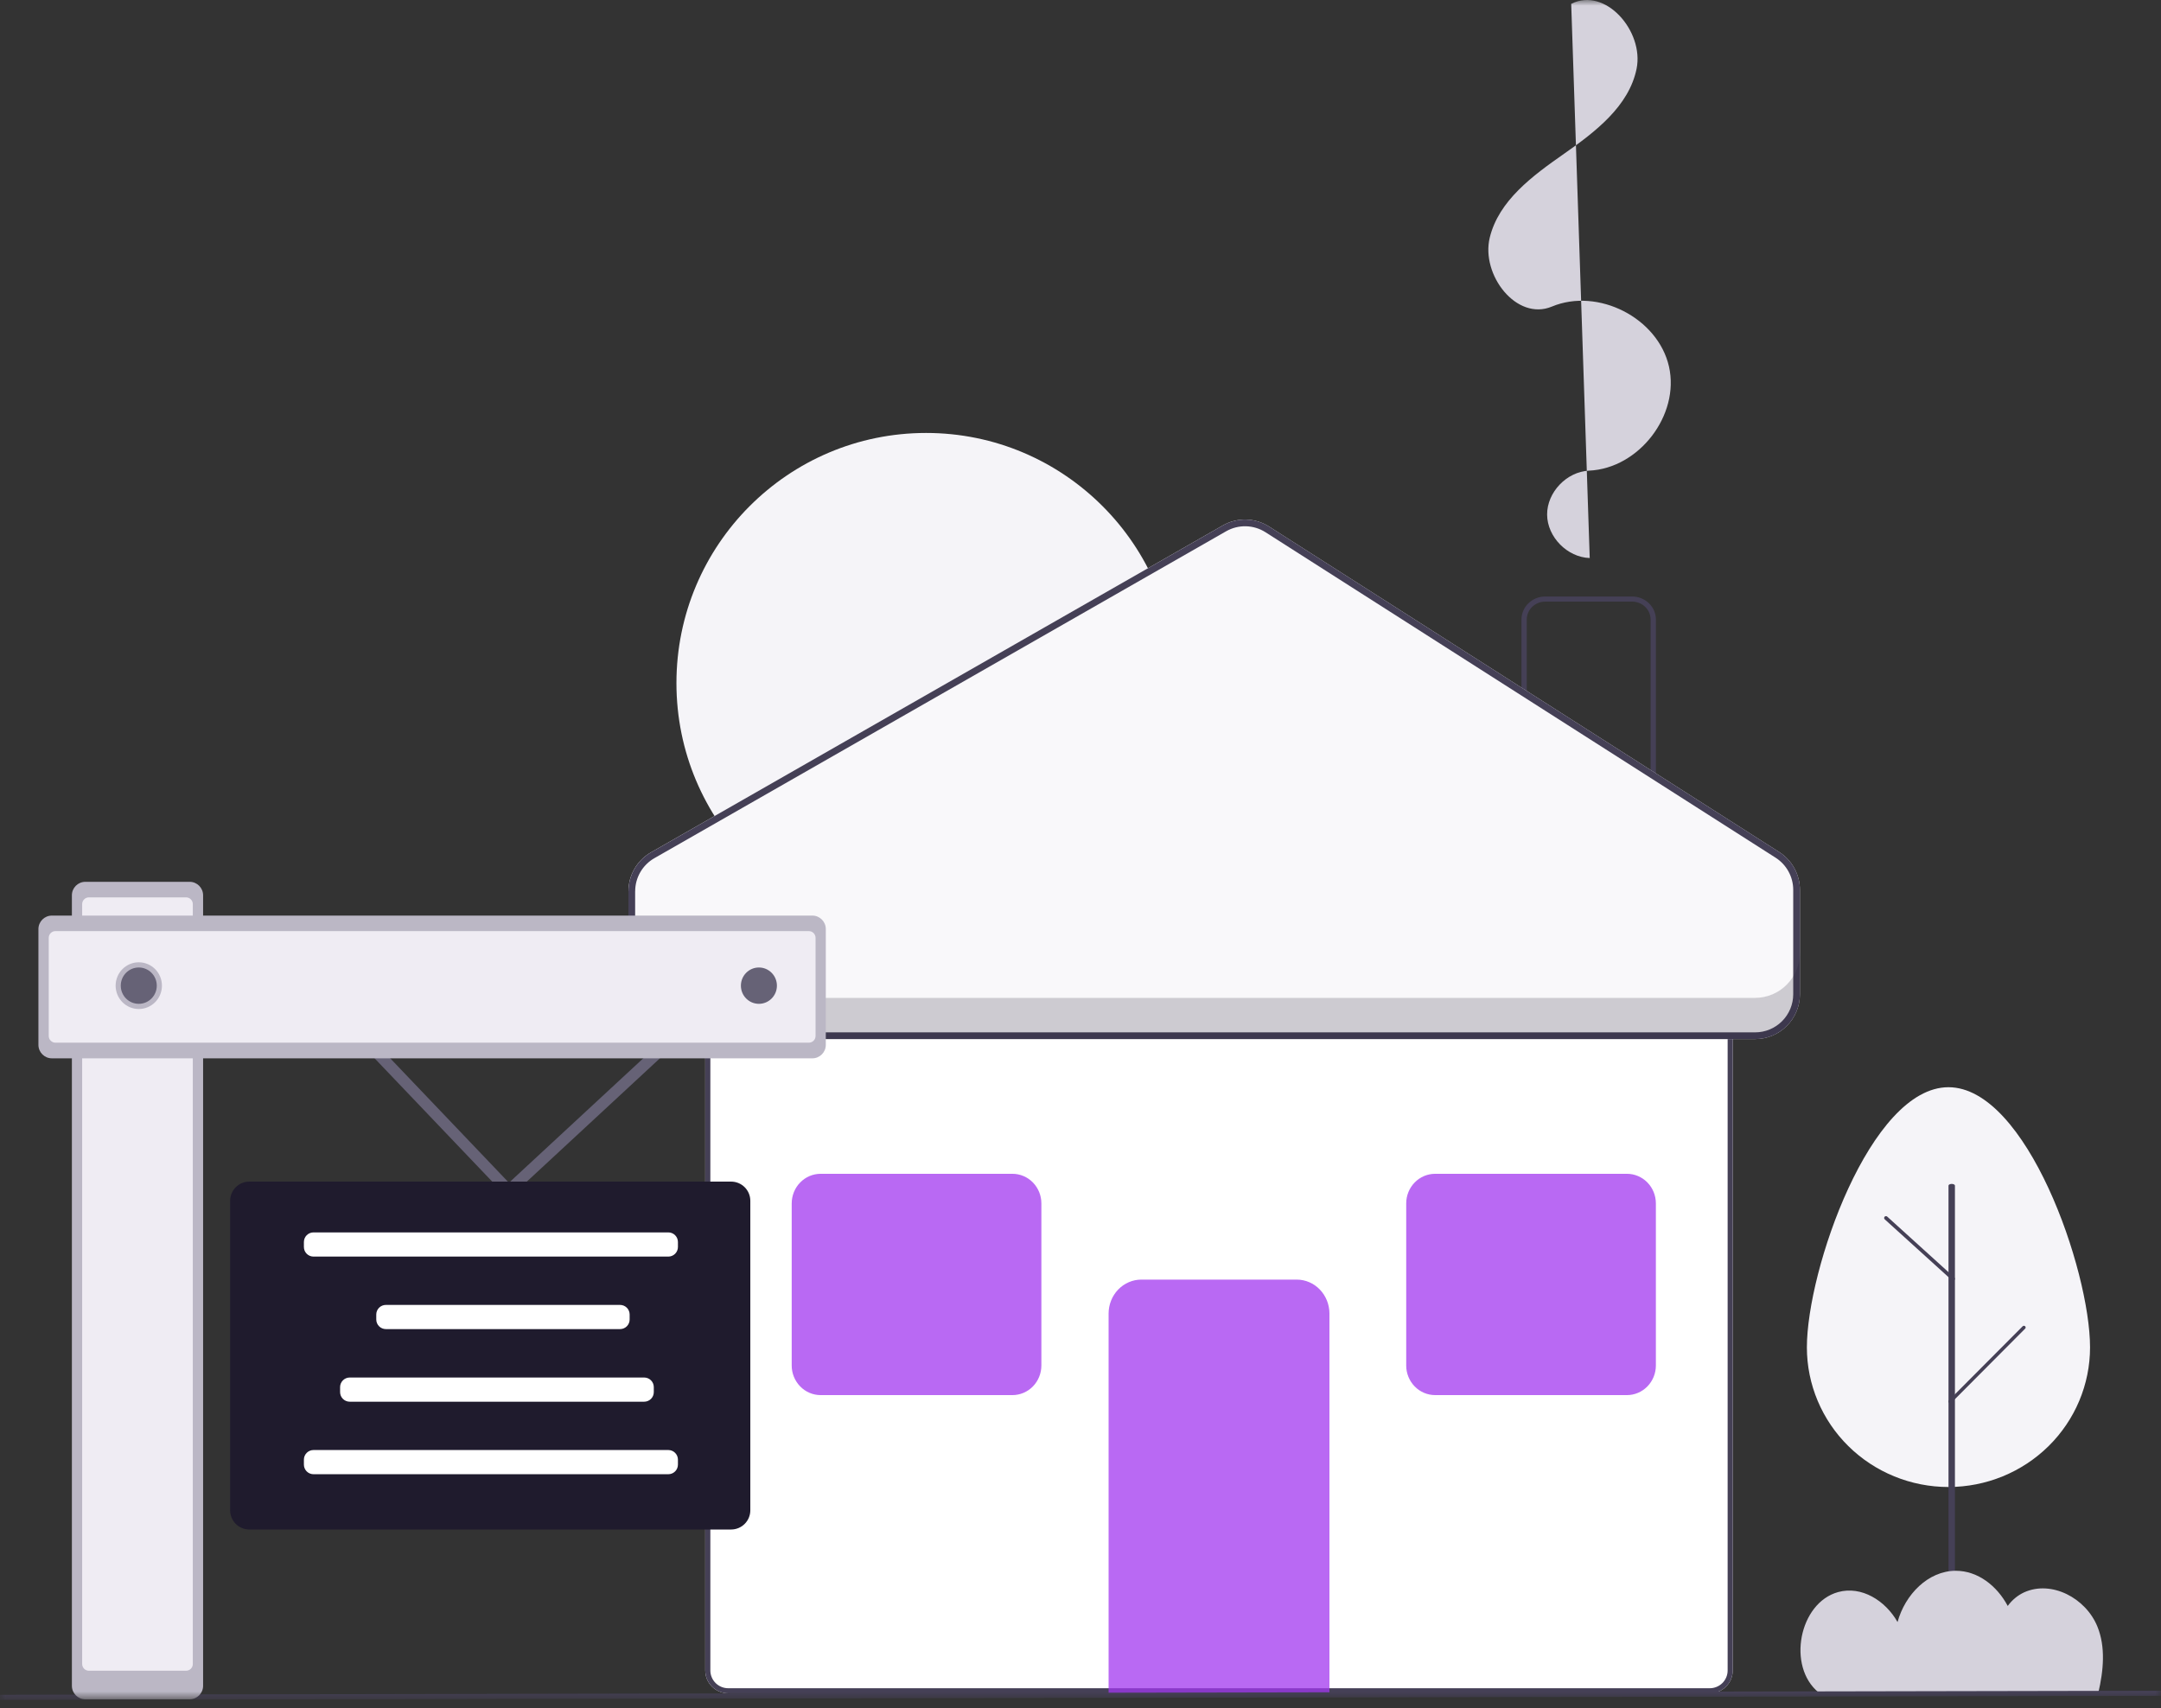 <svg width="191" height="151" viewBox="0 0 191 151" fill="none" xmlns="http://www.w3.org/2000/svg">
<rect x="0" y="0" width="191" height="151" fill="#333333" stroke="none"/>
<g clip-path="url(#clip0_3_307)">
<mask id="mask0_3_307" style="mask-type:luminance" maskUnits="userSpaceOnUse" x="0" y="0" width="191" height="151">
<path d="M191 0H0V150.253H191V0Z" fill="white"/>
</mask>
<g mask="url(#mask0_3_307)">
<path d="M159.701 119.091C159.701 112.273 165.304 96.097 172.215 96.097C179.126 96.097 184.729 112.273 184.729 119.091C184.729 122.364 183.411 125.503 181.064 127.818C178.717 130.133 175.534 131.433 172.215 131.433C168.896 131.433 165.713 130.133 163.367 127.818C161.021 125.503 159.701 122.364 159.701 119.091Z" fill="#F5F4F8"/>
<path d="M172.503 149.099C172.427 149.099 172.355 149.083 172.302 149.055C172.248 149.027 172.218 148.989 172.218 148.949V104.792C172.218 104.752 172.248 104.715 172.302 104.687C172.355 104.659 172.427 104.643 172.503 104.643C172.578 104.643 172.65 104.659 172.704 104.687C172.757 104.715 172.787 104.752 172.787 104.792V148.949C172.787 148.989 172.757 149.027 172.704 149.055C172.65 149.083 172.578 149.099 172.503 149.099Z" fill="#454056"/>
<path d="M172.367 124.023C172.336 124.023 172.307 124.014 172.281 123.998C172.256 123.982 172.236 123.959 172.224 123.933C172.212 123.906 172.209 123.876 172.214 123.848C172.219 123.82 172.234 123.793 172.255 123.771L178.77 117.229C178.798 117.201 178.837 117.184 178.879 117.183C178.92 117.182 178.959 117.197 178.989 117.224C179.019 117.251 179.037 117.288 179.037 117.328C179.038 117.348 179.034 117.368 179.027 117.386C179.019 117.404 179.008 117.421 178.994 117.434L172.479 123.977C172.465 123.991 172.448 124.002 172.428 124.011C172.408 124.019 172.388 124.023 172.367 124.023ZM172.622 113.191C172.581 113.191 172.542 113.176 172.511 113.148L166.581 107.773C166.549 107.744 166.53 107.704 166.528 107.66C166.527 107.639 166.531 107.618 166.538 107.598C166.545 107.578 166.556 107.56 166.571 107.544C166.6 107.513 166.641 107.493 166.684 107.491C166.728 107.49 166.77 107.505 166.802 107.534L172.732 112.909C172.756 112.931 172.774 112.96 172.781 112.992C172.788 113.024 172.786 113.057 172.774 113.087C172.762 113.118 172.741 113.144 172.714 113.163C172.687 113.181 172.654 113.191 172.622 113.191Z" fill="#454056"/>
<path d="M160.746 149.6L160.834 149.667H185.451C185.933 147.616 186.104 145.562 185.383 143.78C184.357 141.239 181.318 139.652 178.902 140.744C178.33 141.01 177.832 141.423 177.454 141.947C176.51 140.174 174.817 138.837 172.863 138.838C170.414 138.84 168.378 140.941 167.714 143.369C166.644 141.473 164.531 140.149 162.465 140.719C159.01 141.672 157.92 147.308 160.746 149.6Z" fill="#D5D2DC"/>
<path d="M81.853 82.488C94.04 82.488 103.92 72.589 103.92 60.378C103.92 48.167 94.04 38.268 81.853 38.268C69.667 38.268 59.787 48.167 59.787 60.378C59.787 72.589 69.667 82.488 81.853 82.488Z" fill="#F5F4F8"/>
<path d="M140.508 49.323C138.523 49.261 136.756 47.461 136.742 45.488C136.729 43.514 138.468 41.69 140.452 41.599C144.869 41.398 148.485 36.686 147.513 32.398C146.541 28.109 141.242 25.395 137.165 27.097C134.038 28.403 130.878 24.289 131.67 21.011C132.462 17.732 135.462 15.531 138.237 13.592C141.012 11.653 143.981 9.378 144.651 6.072C145.32 2.767 141.892 -1.193 138.871 0.34" fill="#D5D2DC"/>
<path d="M151.119 149.668H64.363C63.825 149.667 63.309 149.454 62.929 149.076C62.741 148.889 62.591 148.667 62.489 148.423C62.387 148.178 62.334 147.916 62.334 147.651V88.755C62.335 88.221 62.549 87.708 62.929 87.329C63.31 86.951 63.826 86.739 64.363 86.739H151.119C151.657 86.739 152.173 86.952 152.553 87.329C152.933 87.707 153.147 88.221 153.148 88.755V147.651C153.148 147.916 153.095 148.178 152.993 148.423C152.891 148.667 152.741 148.889 152.553 149.076C152.172 149.454 151.656 149.667 151.119 149.668Z" fill="white"/>
<path d="M151.119 149.668H64.363C63.825 149.667 63.309 149.454 62.929 149.076C62.741 148.889 62.591 148.667 62.489 148.423C62.387 148.178 62.334 147.916 62.334 147.651V88.755C62.335 88.221 62.549 87.708 62.929 87.329C63.31 86.951 63.826 86.739 64.363 86.739H151.119C151.657 86.739 152.173 86.952 152.553 87.329C152.933 87.707 153.147 88.221 153.148 88.755V147.651C153.148 147.916 153.095 148.178 152.993 148.423C152.891 148.667 152.741 148.889 152.553 149.076C152.172 149.454 151.656 149.667 151.119 149.668ZM64.363 87.187C63.944 87.187 63.544 87.352 63.247 87.646C62.951 87.94 62.785 88.34 62.785 88.755V147.651C62.785 148.067 62.952 148.465 63.247 148.759C63.544 149.053 63.945 149.219 64.363 149.219H151.119C151.537 149.219 151.938 149.053 152.235 148.759C152.53 148.466 152.696 148.067 152.697 147.651V88.755C152.696 88.338 152.53 87.94 152.235 87.646C151.938 87.352 151.538 87.187 151.119 87.187H64.363Z" fill="#454056"/>
<path d="M117.503 149.668H97.983V116.103C97.984 115.308 98.289 114.545 98.83 113.982C99.372 113.419 100.108 113.102 100.873 113.101H114.612C115.378 113.102 116.114 113.418 116.655 113.981C117.197 114.544 117.502 115.308 117.503 116.103V149.668ZM89.49 123.31H72.527C71.851 123.309 71.202 123.033 70.724 122.542C70.243 122.047 69.974 121.384 69.975 120.694V106.365C69.976 105.672 70.245 105.008 70.724 104.517C71.202 104.026 71.851 103.751 72.527 103.75H89.49C90.166 103.751 90.815 104.027 91.294 104.517C91.774 105.012 92.043 105.675 92.042 106.365V120.694C92.041 121.388 91.772 122.052 91.294 122.542C90.816 123.032 90.166 123.309 89.49 123.31Z" fill="#A237EE" fill-opacity="0.75"/>
<path d="M143.802 123.31H126.839C126.503 123.308 126.17 123.24 125.86 123.108C125.55 122.976 125.27 122.784 125.036 122.542C124.555 122.047 124.287 121.384 124.288 120.694V106.365C124.288 105.672 124.557 105.008 125.036 104.517C125.515 104.026 126.163 103.751 126.839 103.75H143.802C144.478 103.751 145.127 104.027 145.606 104.517C146.084 105.007 146.354 105.672 146.354 106.365V120.694C146.355 121.384 146.086 122.047 145.606 122.542C145.127 123.033 144.478 123.309 143.802 123.31Z" fill="#A237EE" fill-opacity="0.75"/>
<path d="M146.357 73.984H134.475V54.758C134.476 54.219 134.697 53.702 135.091 53.32C135.491 52.937 136.023 52.723 136.577 52.724H144.256C144.809 52.723 145.342 52.937 145.741 53.32C146.135 53.702 146.356 54.219 146.357 54.758V73.984ZM134.942 73.532H145.89V54.758C145.889 54.549 145.846 54.343 145.764 54.15C145.681 53.958 145.561 53.785 145.41 53.64C145.105 53.343 144.689 53.176 144.256 53.175H136.577C136.146 53.175 135.732 53.341 135.422 53.64C135.271 53.785 135.151 53.958 135.068 54.15C134.986 54.343 134.943 54.549 134.942 54.758V73.532Z" fill="#454056"/>
<path d="M55.543 87.877V78.779C55.543 78.08 55.727 77.393 56.078 76.789C56.428 76.184 56.933 75.683 57.539 75.336L108.072 46.444C108.699 46.085 109.412 45.904 110.135 45.922C110.857 45.94 111.561 46.154 112.17 46.543L157.252 75.309C157.814 75.667 158.277 76.162 158.597 76.746C158.917 77.329 159.085 77.985 159.085 78.652V87.878C159.085 88.929 158.667 89.938 157.924 90.681C157.181 91.424 156.173 91.842 155.122 91.842H59.503C58.452 91.842 57.444 91.424 56.701 90.681C55.957 89.938 55.539 88.929 55.539 87.878L55.543 87.877Z" fill="#F9F8FA"/>
<path fill-rule="evenodd" clip-rule="evenodd" d="M56.137 78.779V87.878C56.137 88.772 56.492 89.629 57.123 90.261C57.755 90.893 58.612 91.248 59.505 91.248H155.124C156.017 91.248 156.875 90.893 157.506 90.261C158.138 89.629 158.493 88.772 158.494 87.878V78.652C158.494 78.086 158.351 77.528 158.078 77.032C157.806 76.535 157.413 76.115 156.936 75.81L111.852 47.044C111.335 46.713 110.737 46.531 110.123 46.516C109.508 46.5 108.902 46.654 108.369 46.959L57.837 75.853C57.322 76.147 56.893 76.573 56.595 77.087C56.297 77.601 56.139 78.184 56.14 78.779L56.137 78.779ZM55.543 78.779V87.878C55.543 88.929 55.961 89.938 56.704 90.681C57.448 91.424 58.455 91.842 59.506 91.842H155.125C156.176 91.842 157.185 91.424 157.927 90.681C158.671 89.938 159.088 88.929 159.089 87.878V78.652C159.089 77.986 158.92 77.33 158.6 76.746C158.28 76.161 157.818 75.667 157.256 75.309L112.173 46.543C111.564 46.154 110.86 45.94 110.138 45.922C109.416 45.904 108.702 46.085 108.075 46.444L57.543 75.336C56.936 75.683 56.432 76.184 56.081 76.789C55.731 77.393 55.546 78.08 55.546 78.779L55.543 78.779Z" fill="#454056"/>
<path opacity="0.2" d="M155.126 88.2H59.507C58.986 88.199 58.469 88.095 57.988 87.893C57.507 87.692 57.071 87.396 56.705 87.025C55.961 86.273 55.544 85.252 55.544 84.189V87.83C55.544 88.895 55.961 89.914 56.705 90.667C57.071 91.039 57.507 91.334 57.988 91.536C58.469 91.737 58.986 91.842 59.507 91.842H155.126C155.648 91.842 156.164 91.737 156.645 91.536C157.126 91.334 157.562 91.039 157.928 90.667C158.672 89.914 159.089 88.895 159.089 87.83V84.189C159.089 85.252 158.672 86.273 157.928 87.025C157.562 87.396 157.126 87.692 156.645 87.893C156.164 88.095 155.648 88.199 155.126 88.2Z" fill="#1F1B2D"/>
<path d="M191 149.438L0 149.8L0.001 150.25L191.001 149.888L191 149.438Z" fill="#454056"/>
<path d="M27.675 87.121L44.961 105.242L64.52 87.121" stroke="#666276" stroke-miterlimit="10"/>
<path d="M16.762 77.942H7.543C6.886 77.942 6.354 78.475 6.354 79.133V149.005C6.354 149.663 6.886 150.197 7.543 150.197H16.762C17.419 150.197 17.951 149.663 17.951 149.005V79.133C17.951 78.475 17.419 77.942 16.762 77.942Z" fill="#BBB7C5"/>
<path d="M16.446 79.317H7.857C7.779 79.317 7.702 79.332 7.629 79.362C7.557 79.392 7.491 79.436 7.436 79.491C7.381 79.546 7.337 79.612 7.307 79.685C7.277 79.757 7.262 79.834 7.262 79.913V147.076C7.262 147.154 7.277 147.232 7.307 147.304C7.337 147.376 7.381 147.442 7.436 147.498C7.491 147.553 7.557 147.597 7.629 147.627C7.702 147.657 7.779 147.672 7.857 147.672H16.446C16.525 147.672 16.602 147.657 16.674 147.627C16.747 147.597 16.812 147.553 16.868 147.498C16.923 147.442 16.967 147.376 16.997 147.304C17.026 147.232 17.042 147.154 17.041 147.076V79.913C17.042 79.834 17.026 79.757 16.997 79.685C16.967 79.612 16.923 79.546 16.868 79.491C16.812 79.436 16.747 79.392 16.674 79.362C16.602 79.332 16.525 79.317 16.446 79.317Z" fill="#EFECF3"/>
<path d="M71.8 80.927H4.585C3.928 80.927 3.396 81.461 3.396 82.119V92.352C3.396 93.009 3.928 93.543 4.585 93.543H71.8C72.457 93.543 72.989 93.009 72.989 92.352V82.119C72.989 81.461 72.457 80.927 71.8 80.927Z" fill="#BBB7C5"/>
<path d="M4.307 82.894V91.564C4.307 91.643 4.322 91.72 4.352 91.793C4.382 91.865 4.426 91.931 4.481 91.986C4.536 92.041 4.602 92.085 4.674 92.115C4.747 92.145 4.824 92.161 4.902 92.16H71.487C71.566 92.161 71.643 92.145 71.716 92.115C71.788 92.085 71.853 92.041 71.909 91.986C71.964 91.931 72.008 91.865 72.038 91.793C72.067 91.72 72.083 91.643 72.083 91.564V82.894C72.083 82.816 72.067 82.738 72.038 82.666C72.008 82.594 71.964 82.528 71.909 82.472C71.853 82.417 71.788 82.373 71.716 82.343C71.643 82.313 71.566 82.298 71.487 82.298H4.902C4.824 82.298 4.747 82.313 4.674 82.343C4.602 82.373 4.536 82.417 4.481 82.472C4.426 82.528 4.382 82.594 4.352 82.666C4.322 82.738 4.307 82.816 4.307 82.894Z" fill="#EFECF3"/>
<path d="M12.266 89.184C13.397 89.184 14.313 88.26 14.313 87.12C14.313 85.98 13.396 85.055 12.266 85.055C11.137 85.055 10.22 85.98 10.22 87.12C10.22 88.26 11.136 89.184 12.266 89.184Z" fill="#BBB7C5"/>
<path d="M12.266 88.726C13.145 88.726 13.857 88.007 13.857 87.121C13.857 86.234 13.145 85.514 12.266 85.514C11.386 85.514 10.674 86.234 10.674 87.121C10.674 88.008 11.386 88.726 12.266 88.726ZM67.076 88.726C67.955 88.726 68.668 88.007 68.668 87.121C68.668 86.234 67.954 85.514 67.076 85.514C66.197 85.514 65.484 86.234 65.484 87.121C65.484 88.008 66.197 88.726 67.076 88.726Z" fill="#666276"/>
<path d="M64.619 104.439H22.038C21.588 104.439 21.156 104.618 20.837 104.936C20.519 105.254 20.34 105.686 20.34 106.137V133.492C20.34 133.942 20.519 134.374 20.837 134.693C21.156 135.011 21.588 135.19 22.038 135.19H64.619C65.069 135.19 65.501 135.011 65.82 134.693C66.138 134.374 66.317 133.942 66.317 133.492V106.137C66.317 105.686 66.138 105.254 65.82 104.936C65.501 104.618 65.069 104.439 64.619 104.439Z" fill="#1F1B2D"/>
<path d="M59.07 108.929H27.709C27.483 108.929 27.267 109.019 27.108 109.178C26.949 109.337 26.86 109.553 26.86 109.778V110.218C26.86 110.443 26.949 110.659 27.108 110.818C27.267 110.977 27.483 111.067 27.709 111.067H59.07C59.295 111.067 59.511 110.977 59.67 110.818C59.829 110.659 59.919 110.443 59.919 110.218V109.778C59.919 109.553 59.829 109.337 59.67 109.178C59.511 109.019 59.295 108.929 59.07 108.929ZM54.803 115.339H34.105C33.88 115.339 33.664 115.428 33.505 115.587C33.346 115.746 33.256 115.962 33.256 116.187V116.627C33.256 116.852 33.346 117.068 33.505 117.227C33.664 117.387 33.88 117.476 34.105 117.476H54.803C55.028 117.476 55.244 117.387 55.403 117.227C55.562 117.068 55.651 116.852 55.651 116.627V116.187C55.651 115.962 55.562 115.746 55.403 115.587C55.244 115.428 55.028 115.339 54.803 115.339ZM56.938 121.756H30.908C30.683 121.756 30.467 121.846 30.308 122.005C30.149 122.164 30.059 122.38 30.059 122.605V123.044C30.059 123.269 30.149 123.485 30.308 123.644C30.467 123.803 30.683 123.893 30.908 123.893H56.938C57.163 123.893 57.379 123.803 57.538 123.644C57.697 123.485 57.786 123.269 57.786 123.044V122.605C57.786 122.38 57.697 122.164 57.538 122.005C57.379 121.846 57.163 121.756 56.938 121.756ZM59.07 128.165H27.709C27.483 128.165 27.267 128.255 27.108 128.414C26.949 128.573 26.86 128.789 26.86 129.014V129.454C26.86 129.679 26.949 129.895 27.108 130.054C27.267 130.213 27.483 130.303 27.709 130.303H59.07C59.295 130.303 59.511 130.213 59.67 130.054C59.829 129.895 59.919 129.679 59.919 129.454V129.014C59.919 128.789 59.829 128.573 59.67 128.414C59.511 128.255 59.295 128.165 59.07 128.165Z" fill="white"/>
</g>
</g>
<defs>
<clipPath id="clip0_3_307">
<rect width="191" height="151" fill="white"/>
</clipPath>
</defs>
</svg>
